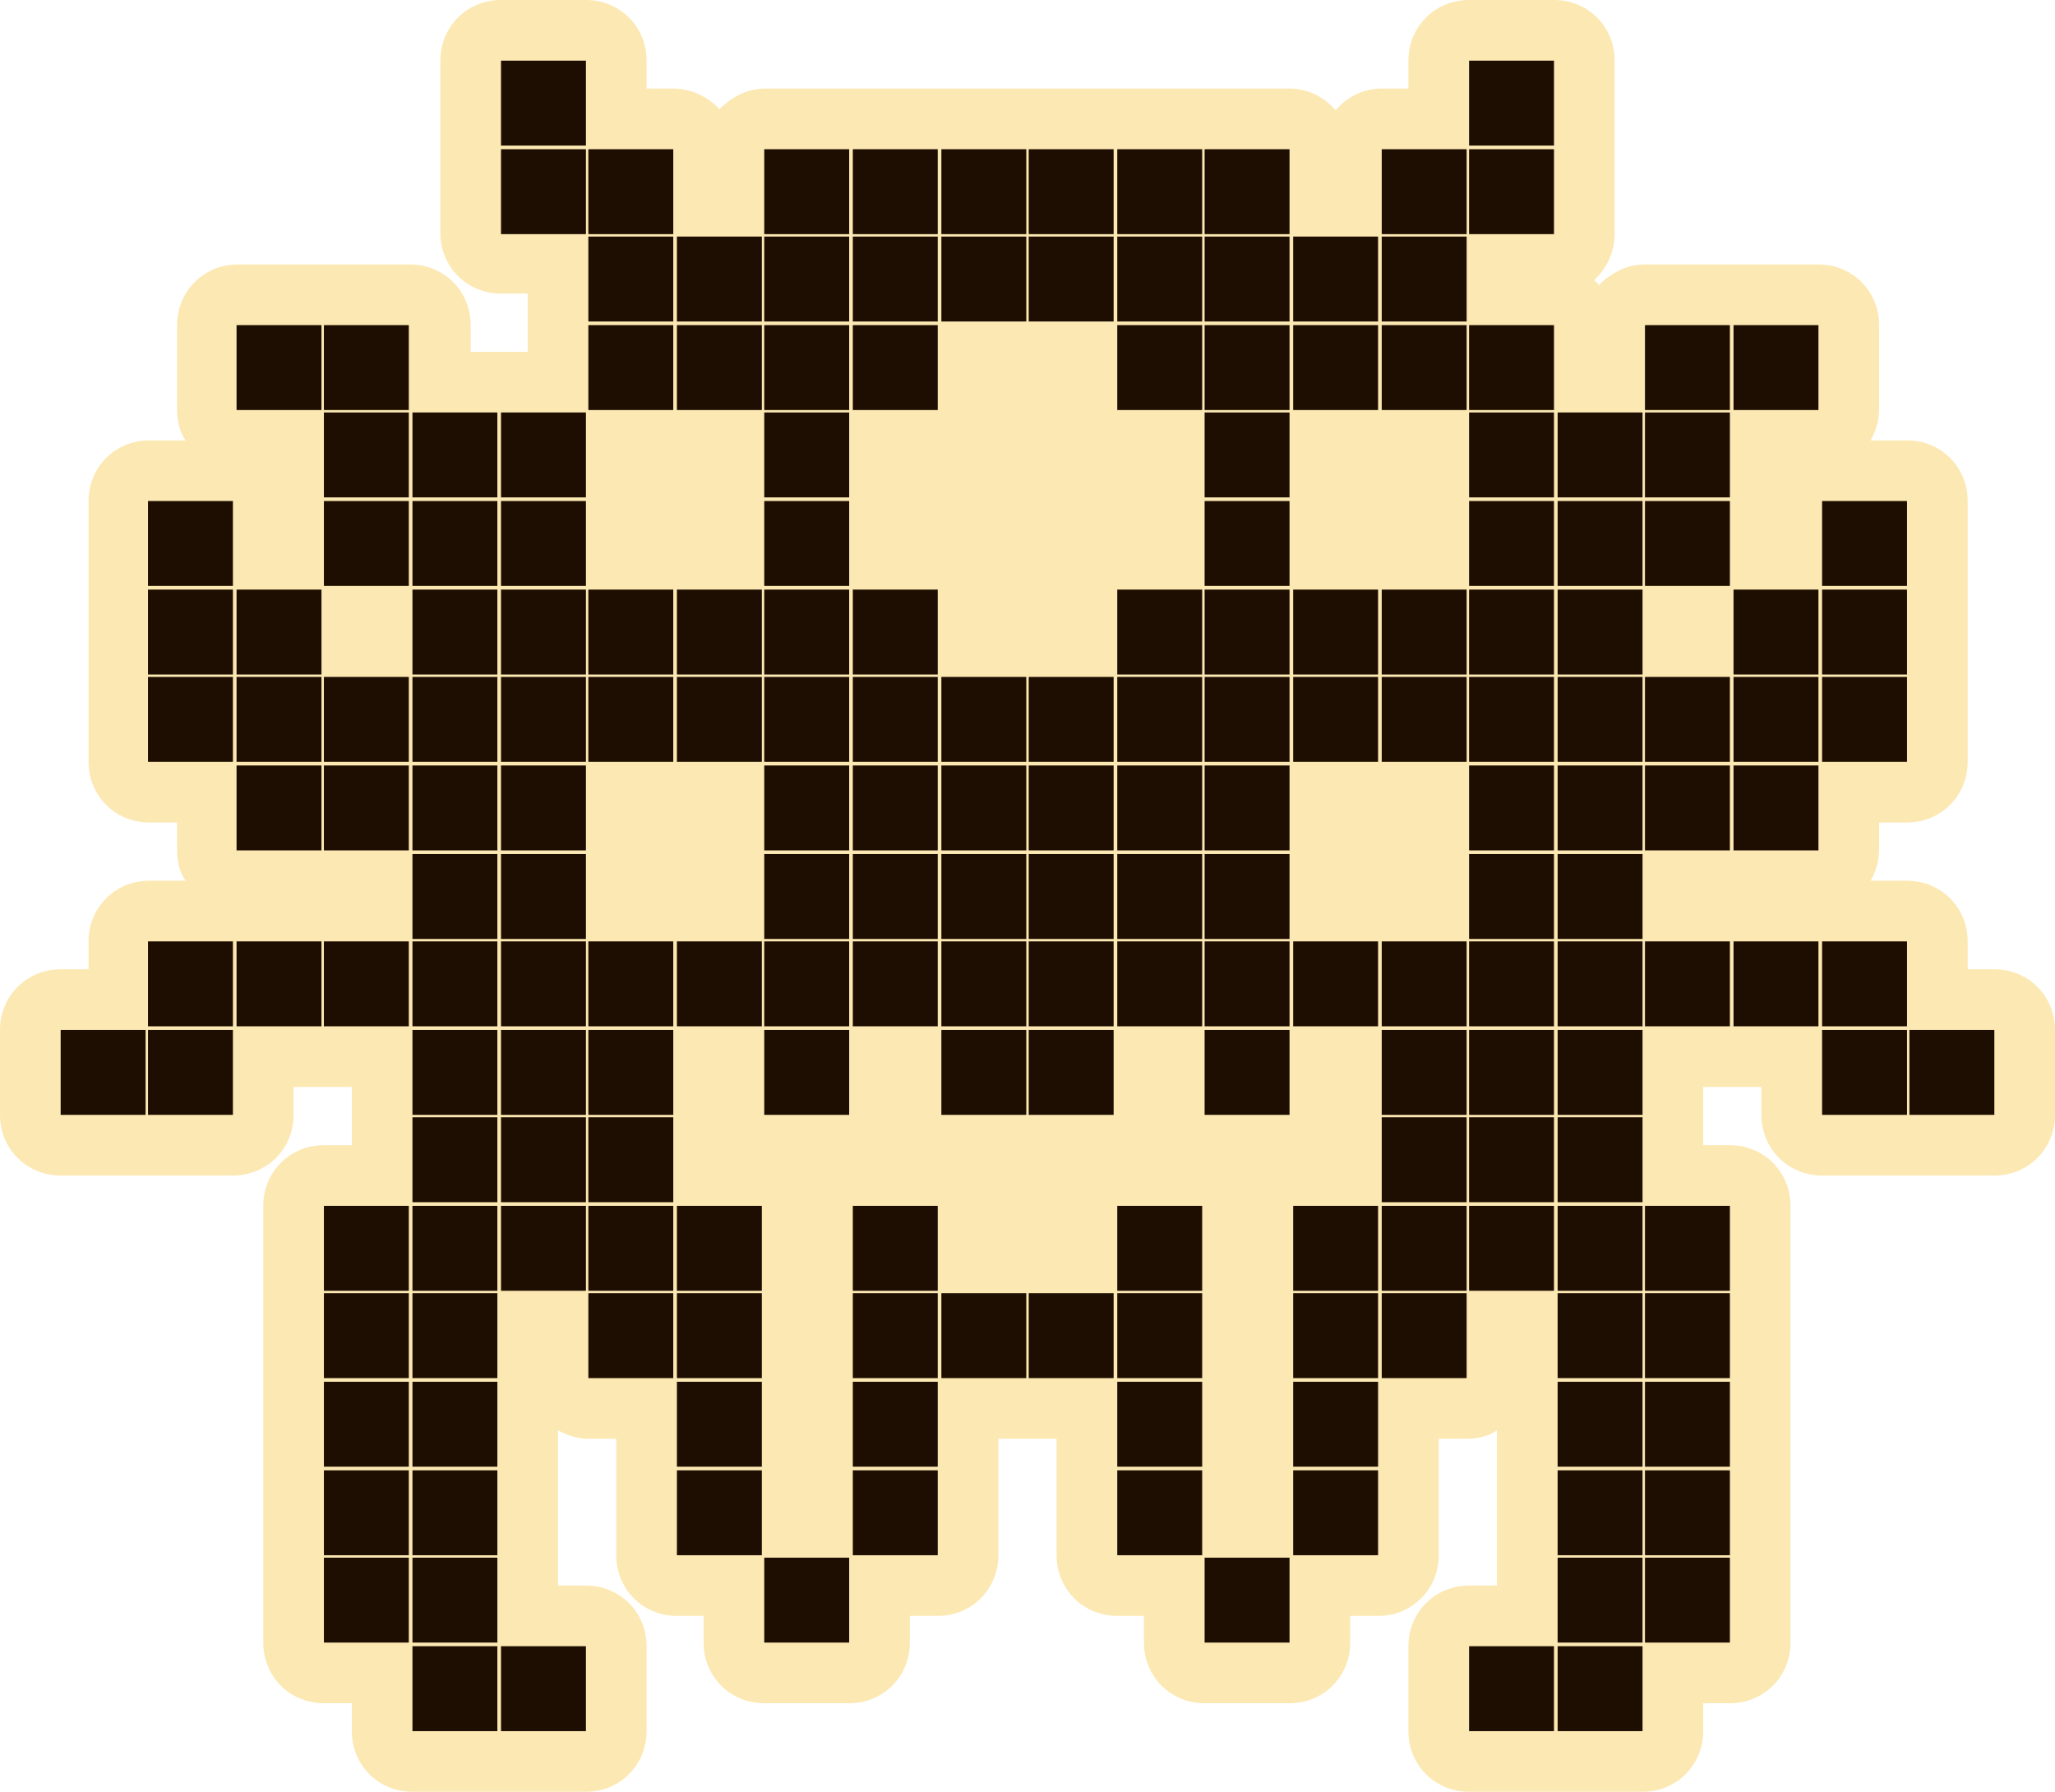 <?xml version="1.0" encoding="utf-8"?>
<!-- Generator: Adobe Illustrator 27.3.1, SVG Export Plug-In . SVG Version: 6.00 Build 0)  -->
<svg version="1.1" xmlns="http://www.w3.org/2000/svg" xmlns:xlink="http://www.w3.org/1999/xlink" x="0px" y="0px"
	 viewBox="0 0 169.4 147.7" style="enable-background:new 0 0 169.4 147.7;" xml:space="preserve">
<style type="text/css">
	.st0{fill:#FCE8B3;}
	.st1{fill:#1E0E01;}
</style>
<g id="Слой_1">
	<path class="st0" d="M164.4,79.9h-2.2v-2.3c0-2.8-2.2-5-5-5h-3c0.4-0.7,0.7-1.6,0.7-2.5v-2.3h2.3c2.8,0,5-2.2,5-5v-7
		c0,0,0-0.1,0-0.1c0,0,0-0.1,0-0.1v-7c0-0.1,0-0.1,0-0.2c0,0,0-0.1,0-0.1v-7c0-2.8-2.2-5-5-5h-3c0.4-0.7,0.7-1.6,0.7-2.5v-7
		c0-2.8-2.2-5-5-5h-7c0,0-0.1,0-0.1,0c-0.1,0-0.1,0-0.2,0h-7c-1.5,0-2.8,0.7-3.8,1.7c-0.1-0.2-0.3-0.3-0.4-0.4
		c1-0.9,1.7-2.3,1.7-3.8v-7c0-0.1,0-0.1,0-0.1c0,0,0-0.1,0-0.1V5c0-2.8-2.2-5-5-5h-7c-2.8,0-5,2.2-5,5v2.3h-2.2
		c-1.5,0-2.9,0.7-3.8,1.8c-0.9-1.1-2.3-1.8-3.8-1.8h-7c-0.1,0-0.1,0-0.2,0h-7c0,0-0.1,0-0.1,0c-0.1,0-0.1,0-0.2,0h-7
		c-0.1,0-0.1,0-0.2,0h-7c-0.1,0-0.1,0-0.1,0c-0.1,0-0.1,0-0.2,0h-7c-0.1,0-0.1,0-0.1,0c0,0-0.1,0-0.1,0h-7c-1.5,0-2.8,0.7-3.8,1.7
		c-0.9-1-2.3-1.7-3.8-1.7h-2.2V5c0-2.8-2.2-5-5-5h-7c-2.8,0-5,2.2-5,5v7c0,0.1,0,0.1,0,0.1c0,0,0,0.1,0,0.1v7c0,2.8,2.2,5,5,5h2.2
		v2.2c0,0.1,0,0.1,0,0.1c0,0,0,0.1,0,0.1V29h-2.2c-0.1,0-0.1,0-0.1,0c0,0-0.1,0-0.1,0h-2.3v-2.2c0-2.8-2.2-5-5-5h-7
		c-0.1,0-0.1,0-0.2,0h-7c-2.8,0-5,2.2-5,5v7c0,0.9,0.2,1.8,0.7,2.5h-3c-2.8,0-5,2.2-5,5v7c0,0.1,0,0.1,0,0.1c0,0.1,0,0.1,0,0.2v7
		c0,0,0,0.1,0,0.1c0,0,0,0.1,0,0.1v7c0,2.8,2.2,5,5,5h2.3v2.3c0,0.9,0.2,1.8,0.7,2.5h-3c-2.8,0-5,2.2-5,5v2.3H5c-2.8,0-5,2.2-5,5v7
		c0,2.8,2.2,5,5,5h7c0.1,0,0.1,0,0.2,0h7c2.8,0,5-2.2,5-5v-2.3h2.3c0.1,0,0.1,0,0.2,0H29v2.3c0,0,0,0.1,0,0.1c0,0,0,0.1,0,0.1v2.3
		h-2.3c-2.8,0-5,2.2-5,5v7c0,0,0,0.1,0,0.1c0,0,0,0.1,0,0.1v7c0,0,0,0.1,0,0.1c0,0.1,0,0.1,0,0.2v7c0,0,0,0.1,0,0.1
		c0,0.1,0,0.1,0,0.2v7c0,0,0,0.1,0,0.1c0,0,0,0.1,0,0.1v7c0,2.8,2.2,5,5,5H29v2.3c0,2.8,2.2,5,5,5h7c0.1,0,0.2,0,0.3,0h7
		c2.8,0,5-2.2,5-5v-7c0-2.8-2.2-5-5-5H46v-2.3c0,0,0-0.1,0-0.1c0,0,0-0.1,0-0.1v-7c0,0,0-0.1,0-0.2c0,0,0-0.1,0-0.1v-3
		c0.7,0.4,1.6,0.7,2.5,0.7h2.3v2.3c0,0,0,0.1,0,0.1c0,0.1,0,0.1,0,0.2v7c0,2.8,2.2,5,5,5H58v2.2c0,2.8,2.2,5,5,5h7c2.8,0,5-2.2,5-5
		v-2.2h2.3c2.8,0,5-2.2,5-5v-7c0,0,0-0.1,0-0.2c0,0,0-0.1,0-0.1v-2.3h2.3c0.1,0,0.1,0,0.2,0h2.3v2.3c0,0,0,0.1,0,0.1
		c0,0.1,0,0.1,0,0.2v7c0,2.8,2.2,5,5,5h2.2v2.2c0,2.8,2.2,5,5,5h7c2.8,0,5-2.2,5-5v-2.2h2.3c2.8,0,5-2.2,5-5v-7c0,0,0-0.1,0-0.2
		c0,0,0-0.1,0-0.1v-2.3h2.3c0.9,0,1.8-0.2,2.5-0.7v3c0,0,0,0.1,0,0.1c0,0.1,0,0.1,0,0.2v7c0,0,0,0.1,0,0.1c0,0,0,0.1,0,0.1v2.3h-2.3
		c-2.8,0-5,2.2-5,5v7c0,2.8,2.2,5,5,5h7c0.1,0,0.2,0,0.3,0h7c2.8,0,5-2.2,5-5v-2.3h2.2c2.8,0,5-2.2,5-5v-7c0,0,0-0.1,0-0.1
		c0,0,0-0.1,0-0.1v-7c0,0,0-0.1,0-0.2c0,0,0-0.1,0-0.1v-7c0,0,0-0.1,0-0.2c0,0,0-0.1,0-0.1v-7c0,0,0-0.1,0-0.1c0,0,0-0.1,0-0.1v-7
		c0-2.8-2.2-5-5-5h-2.2v-2.3c0,0,0-0.1,0-0.1c0,0,0-0.1,0-0.1v-2.3h2.2c0.1,0,0.2,0,0.3,0h2.3v2.3c0,2.8,2.2,5,5,5h7
		c0.1,0,0.1,0,0.2,0h7c2.8,0,5-2.2,5-5v-7C169.4,82.1,167.2,79.9,164.4,79.9z"/>
</g>
<g id="Слой_2">
	<path class="st1" d="M12.2,41.3h7v7h-7V41.3z M19.5,26.8h7v7h-7V26.8z M26.7,26.8h7v7h-7V26.8z M26.7,34h7v7h-7V34z M26.7,41.3h7v7
		h-7V41.3z M5,84.9h7v7H5V84.9z M12.2,48.6h7v7h-7V48.6z M12.2,55.8h7v7h-7V55.8z M12.2,77.6h7v7h-7V77.6z M12.2,84.9h7v7h-7V84.9z
		 M19.5,48.6h7v7h-7V48.6z M19.5,55.8h7v7h-7V55.8z M19.5,63.1h7v7h-7V63.1z M19.5,77.6h7v7h-7V77.6z M26.7,55.8h7v7h-7V55.8z
		 M26.7,63.1h7v7h-7V63.1z M26.7,77.6h7v7h-7V77.6z M26.7,99.4h7v7h-7V99.4z M26.7,106.6h7v7h-7V106.6z M26.7,113.9h7v7h-7V113.9z
		 M26.7,121.2h7v7h-7V121.2z M26.7,128.4h7v7h-7V128.4z M34,34h7v7h-7V34z M34,41.3h7v7h-7V41.3z M41.3,5h7v7h-7V5z M41.3,12.3h7v7
		h-7V12.3z M41.3,34h7v7h-7V34z M41.3,41.3h7v7h-7V41.3z M48.5,12.3h7v7h-7V12.3z M48.5,19.5h7v7h-7V19.5z M48.5,26.8h7v7h-7V26.8z
		 M55.8,19.5h7v7h-7V19.5z M55.8,26.8h7v7h-7V26.8z M63,12.3h7v7h-7V12.3z M63,19.5h7v7h-7V19.5z M63,26.8h7v7h-7V26.8z M63,34h7v7
		h-7V34z M63,41.3h7v7h-7V41.3z M70.3,12.3h7v7h-7V12.3z M70.3,19.5h7v7h-7V19.5z M70.3,26.8h7v7h-7V26.8z M77.6,12.3h7v7h-7V12.3z
		 M77.6,19.5h7v7h-7V19.5z M84.8,12.3h7v7h-7V12.3z M84.8,19.5h7v7h-7V19.5z M92.1,12.3h7v7h-7V12.3z M92.1,19.5h7v7h-7V19.5z
		 M92.1,26.8h7v7h-7V26.8z M99.3,12.3h7v7h-7V12.3z M99.3,19.5h7v7h-7V19.5z M99.3,26.8h7v7h-7V26.8z M99.3,34h7v7h-7V34z
		 M99.3,41.3h7v7h-7V41.3z M34,48.6h7v7h-7V48.6z M34,55.8h7v7h-7V55.8z M34,63.1h7v7h-7V63.1z M34,70.4h7v7h-7V70.4z M34,77.6h7v7
		h-7V77.6z M34,84.9h7v7h-7V84.9z M34,92.1h7v7h-7V92.1z M34,99.4h7v7h-7V99.4z M34,106.6h7v7h-7V106.6z M34,113.9h7v7h-7V113.9z
		 M41.3,48.6h7v7h-7V48.6z M41.3,55.8h7v7h-7V55.8z M41.3,63.1h7v7h-7V63.1z M41.3,70.4h7v7h-7V70.4z M41.3,77.6h7v7h-7V77.6z
		 M41.3,84.9h7v7h-7V84.9z M41.3,92.1h7v7h-7V92.1z M41.3,99.4h7v7h-7V99.4z M48.5,48.6h7v7h-7V48.6z M48.5,55.8h7v7h-7V55.8z
		 M48.5,77.6h7v7h-7V77.6z M48.5,84.9h7v7h-7V84.9z M48.5,92.1h7v7h-7V92.1z M48.5,99.4h7v7h-7V99.4z M48.5,106.6h7v7h-7V106.6z
		 M55.8,48.6h7v7h-7V48.6z M55.8,55.8h7v7h-7V55.8z M55.8,77.6h7v7h-7V77.6z M55.8,99.4h7v7h-7V99.4z M55.8,106.6h7v7h-7V106.6z
		 M55.8,113.9h7v7h-7V113.9z M63,48.6h7v7h-7V48.6z M63,55.8h7v7h-7V55.8z M63,63.1h7v7h-7V63.1z M63,70.4h7v7h-7V70.4z M63,77.6h7
		v7h-7V77.6z M63,84.9h7v7h-7V84.9z M70.3,48.6h7v7h-7V48.6z M70.3,55.8h7v7h-7V55.8z M70.3,63.1h7v7h-7V63.1z M70.3,70.4h7v7h-7
		V70.4z M70.3,77.6h7v7h-7V77.6z M70.3,99.4h7v7h-7V99.4z M70.3,106.6h7v7h-7V106.6z M70.3,113.9h7v7h-7V113.9z M77.6,55.8h7v7h-7
		V55.8z M77.6,63.1h7v7h-7V63.1z M77.6,70.4h7v7h-7V70.4z M77.6,77.6h7v7h-7V77.6z M77.6,84.9h7v7h-7V84.9z M77.6,106.6h7v7h-7
		V106.6z M84.8,55.8h7v7h-7V55.8z M84.8,63.1h7v7h-7V63.1z M84.8,70.4h7v7h-7V70.4z M84.8,77.6h7v7h-7V77.6z M84.8,84.9h7v7h-7V84.9
		z M84.8,106.6h7v7h-7V106.6z M92.1,48.6h7v7h-7V48.6z M92.1,55.8h7v7h-7V55.8z M92.1,63.1h7v7h-7V63.1z M92.1,70.4h7v7h-7V70.4z
		 M92.1,77.6h7v7h-7V77.6z M92.1,99.4h7v7h-7V99.4z M92.1,106.6h7v7h-7V106.6z M92.1,113.9h7v7h-7V113.9z M99.3,48.6h7v7h-7V48.6z
		 M99.3,55.8h7v7h-7V55.8z M99.3,63.1h7v7h-7V63.1z M99.3,70.4h7v7h-7V70.4z M99.3,77.6h7v7h-7V77.6z M99.3,84.9h7v7h-7V84.9z
		 M34,121.2h7v7h-7V121.2z M34,128.4h7v7h-7V128.4z M34,135.7h7v7h-7V135.7z M41.3,135.7h7v7h-7V135.7z M55.8,121.2h7v7h-7V121.2z
		 M63,128.4h7v7h-7V128.4z M70.3,121.2h7v7h-7V121.2z M92.1,121.2h7v7h-7V121.2z M99.3,128.4h7v7h-7V128.4z M106.6,19.5h7v7h-7V19.5
		z M106.6,26.8h7v7h-7V26.8z M113.9,12.3h7v7h-7V12.3z M113.9,19.5h7v7h-7V19.5z M113.9,26.8h7v7h-7V26.8z M121.1,5h7v7h-7V5z
		 M121.1,12.3h7v7h-7V12.3z M121.1,26.8h7v7h-7V26.8z M121.1,34h7v7h-7V34z M121.1,41.3h7v7h-7V41.3z M128.4,34h7v7h-7V34z
		 M128.4,41.3h7v7h-7V41.3z M135.6,26.8h7v7h-7V26.8z M135.6,34h7v7h-7V34z M135.6,41.3h7v7h-7V41.3z M142.9,26.8h7v7h-7V26.8z
		 M150.2,41.3h7v7h-7V41.3z M106.6,48.6h7v7h-7V48.6z M106.6,55.8h7v7h-7V55.8z M106.6,77.6h7v7h-7V77.6z M106.6,99.4h7v7h-7V99.4z
		 M106.6,106.6h7v7h-7V106.6z M106.6,113.9h7v7h-7V113.9z M113.9,48.6h7v7h-7V48.6z M113.9,55.8h7v7h-7V55.8z M113.9,77.6h7v7h-7
		V77.6z M113.9,84.9h7v7h-7V84.9z M113.9,92.1h7v7h-7V92.1z M113.9,99.4h7v7h-7V99.4z M113.9,106.6h7v7h-7V106.6z M121.1,48.6h7v7
		h-7V48.6z M121.1,55.8h7v7h-7V55.8z M121.1,63.1h7v7h-7V63.1z M121.1,70.4h7v7h-7V70.4z M121.1,77.6h7v7h-7V77.6z M121.1,84.9h7v7
		h-7V84.9z M121.1,92.1h7v7h-7V92.1z M121.1,99.4h7v7h-7V99.4z M128.4,48.6h7v7h-7V48.6z M128.4,55.8h7v7h-7V55.8z M128.4,63.1h7v7
		h-7V63.1z M128.4,70.4h7v7h-7V70.4z M128.4,77.6h7v7h-7V77.6z M128.4,84.9h7v7h-7V84.9z M128.4,92.1h7v7h-7V92.1z M128.4,99.4h7v7
		h-7V99.4z M128.4,106.6h7v7h-7V106.6z M128.4,113.9h7v7h-7V113.9z M135.6,55.8h7v7h-7V55.8z M135.6,63.1h7v7h-7V63.1z M135.6,77.6
		h7v7h-7V77.6z M135.6,99.4h7v7h-7V99.4z M135.6,106.6h7v7h-7V106.6z M135.6,113.9h7v7h-7V113.9z M142.9,48.6h7v7h-7V48.6z
		 M142.9,55.8h7v7h-7V55.8z M142.9,63.1h7v7h-7V63.1z M142.9,77.6h7v7h-7V77.6z M150.2,48.6h7v7h-7V48.6z M150.2,55.8h7v7h-7V55.8z
		 M150.2,77.6h7v7h-7V77.6z M150.2,84.9h7v7h-7V84.9z M157.4,84.9h7v7h-7V84.9z M106.6,121.2h7v7h-7V121.2z M121.1,135.7h7v7h-7
		V135.7z M128.4,121.2h7v7h-7V121.2z M128.4,128.4h7v7h-7V128.4z M128.4,135.7h7v7h-7V135.7z M135.6,121.2h7v7h-7V121.2z
		 M135.6,128.4h7v7h-7V128.4z"/>
</g>
</svg>
